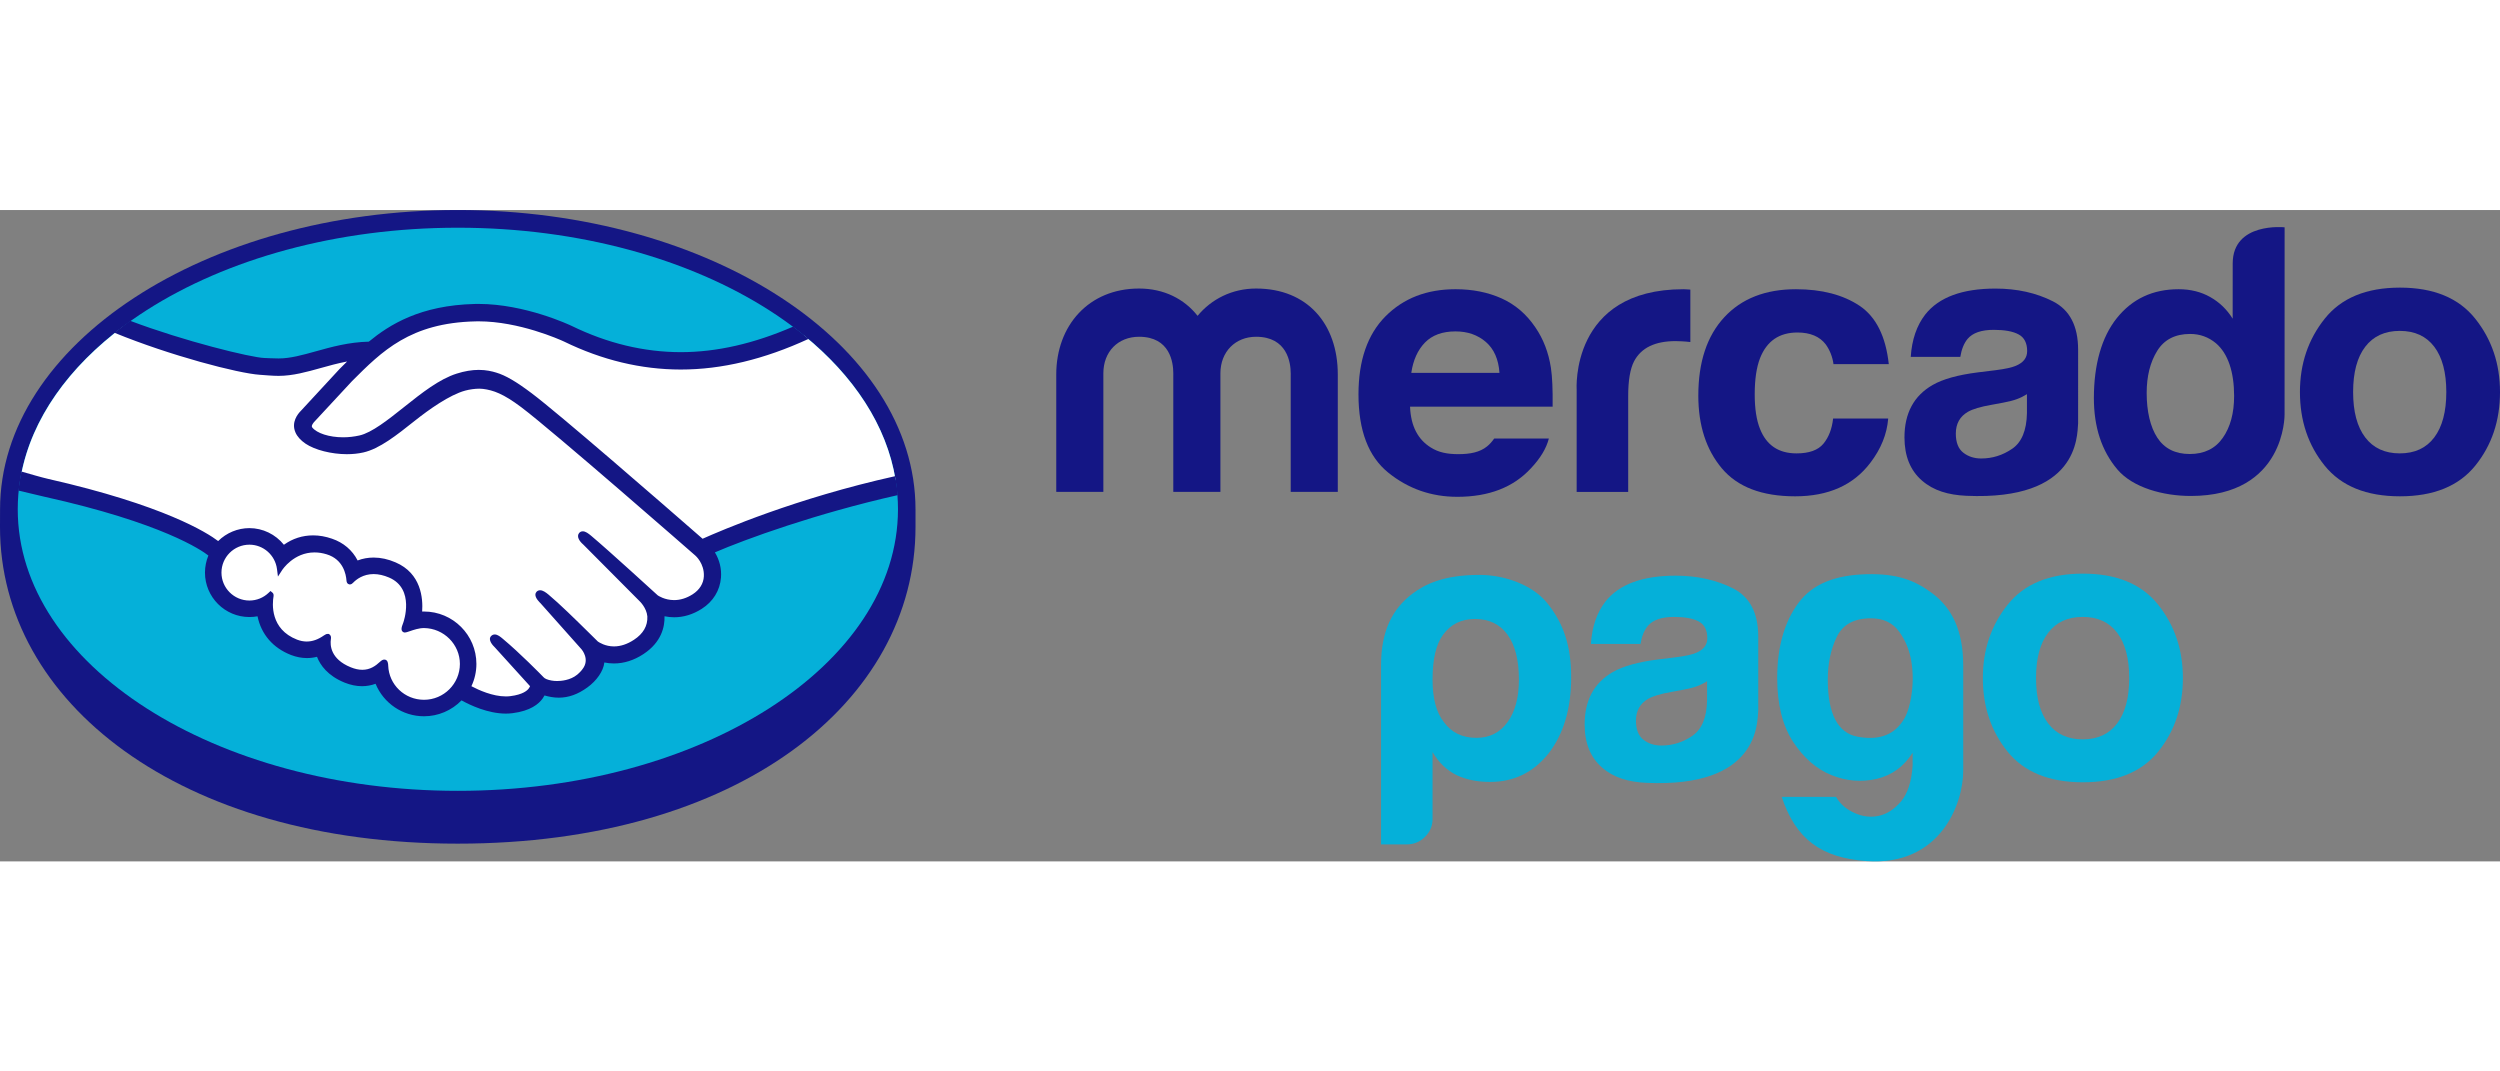 <?xml version="1.0" encoding="UTF-8" standalone="no"?>
<!-- Generator: Adobe Illustrator 16.0.3, SVG Export Plug-In . SVG Version: 6.00 Build 0)  -->

<svg
   xmlns:dc="http://purl.org/dc/elements/1.1/"
   xmlns:cc="http://creativecommons.org/ns#"
   xmlns:rdf="http://www.w3.org/1999/02/22-rdf-syntax-ns#"
   xmlns:svg="http://www.w3.org/2000/svg"
   xmlns="http://www.w3.org/2000/svg"
   xmlns:sodipodi="http://sodipodi.sourceforge.net/DTD/sodipodi-0.dtd"
   xmlns:inkscape="http://www.inkscape.org/namespaces/inkscape"
   version="1.1"
   id="Capa_1"
   x="0px"
   y="0px"
   width="350px"
   height="150px"
   viewBox="0 0 800.469 208.556"
   enable-background="new 0 0 800.469 208.556"
   xml:space="preserve"
   inkscape:version="0.48.4 r9939"
   sodipodi:docname="MercadoPago_(Horizontal).svg"><rect x="0" y="0" width="800.469" height="208.556" fill="#808080" stroke="none"/><sodipodi:namedview
   pagecolor="#ffffff"
   bordercolor="#666666"
   borderopacity="1"
   objecttolerance="10"
   gridtolerance="10"
   guidetolerance="10"
   inkscape:pageopacity="0"
   inkscape:pageshadow="2"
   inkscape:window-width="1920"
   inkscape:window-height="1019"
   id="namedview63"
   showgrid="false"
   inkscape:zoom="0.54468068"
   inkscape:cx="400.2345"
   inkscape:cy="104.278"
   inkscape:window-x="-9"
   inkscape:window-y="-9"
   inkscape:window-maximized="1"
   inkscape:current-layer="Capa_1" /><defs
   id="defs65" />
<g
   id="g3">
	<g
   id="g5">
		<path
   fill="#141685"
   d="M293.134,95.862C293.134,43.051,227.517,0,146.572,0C65.632,0,0.017,43.051,0.017,95.862    c0,1.363-0.017,5.134-0.017,5.612C0,157.5,57.352,202.876,146.554,202.876c89.755,0,146.58-45.364,146.58-101.392    C293.134,99.525,293.134,98.4,293.134,95.862z"
   id="path7" />
		<path
   fill="#05b0d9"
   d="M287.521,95.814c0,49.788-63.091,90.15-140.923,90.15c-77.829,0-140.918-40.362-140.918-90.15    C5.681,46.021,68.77,5.66,146.599,5.66C224.431,5.66,287.521,46.021,287.521,95.814z"
   id="path9" />
		<g
   id="g11">
			<path
   fill="#ffffff"
   d="M99.808,67.372c-0.074,0.142-1.48,1.596-0.569,2.765c2.225,2.841,9.092,4.47,16.039,2.913     c4.136-0.93,9.437-5.146,14.573-9.22c5.564-4.423,11.086-8.85,16.637-10.611c5.876-1.87,9.641-1.068,12.129-0.315     c2.73,0.814,5.938,2.61,11.057,6.451c9.644,7.25,48.416,41.092,55.115,46.943c5.396-2.437,29.375-12.76,61.959-19.942     c-2.831-17.373-13.398-33.265-29.424-46.279c-22.336,9.381-49.634,14.276-76.326,1.239c-0.137-0.056-14.583-6.893-28.833-6.557     c-21.179,0.491-30.354,9.658-40.063,19.36L99.808,67.372z"
   id="path13" />
			<path
   fill="#ffffff"
   d="M223.214,109.979c-0.454-0.404-45.589-39.898-55.815-47.584c-5.917-4.437-9.208-5.569-12.664-6.01     c-1.8-0.233-4.284,0.101-6.022,0.577c-4.757,1.295-10.975,5.454-16.499,9.831c-5.717,4.554-11.108,8.843-16.109,9.962     c-6.391,1.433-14.195-0.258-17.756-2.666c-1.443-0.969-2.458-2.091-2.947-3.231c-1.315-3.049,1.112-5.488,1.51-5.896     l12.456-13.472c1.447-1.445,2.906-2.891,4.397-4.315c-4.019,0.524-7.734,1.55-11.351,2.557c-4.513,1.27-8.854,2.477-13.245,2.474     c-1.833,0-11.655-1.61-13.52-2.117C64.378,47.003,54.486,44,39.708,37.1C22.001,50.281,10.161,66.764,6.74,84.917     c2.544,0.673,6.643,1.893,8.365,2.274c40.071,8.909,52.552,18.088,54.815,20.003c2.452-2.728,5.985-4.454,9.934-4.454     c4.435,0.006,8.429,2.233,10.857,5.677c2.295-1.813,5.459-3.361,9.55-3.359c1.857,0,3.785,0.344,5.732,1.006     c4.522,1.551,6.854,4.561,8.064,7.285c1.518-0.685,3.381-1.19,5.577-1.184c2.157,0,4.402,0.492,6.664,1.47     c7.388,3.171,8.538,10.427,7.868,15.898c0.526-0.062,1.055-0.086,1.593-0.086c8.759,0.006,15.884,7.125,15.88,15.891     c0,2.711-0.693,5.261-1.899,7.5c2.384,1.34,8.46,4.371,13.793,3.694c4.262-0.535,5.88-1.993,6.46-2.813     c0.396-0.564,0.816-1.222,0.427-1.694l-11.307-12.56c0,0-1.862-1.761-1.248-2.439c0.64-0.697,1.788,0.303,2.602,0.984     c5.754,4.806,12.781,12.058,12.781,12.058c0.117,0.078,0.583,0.997,3.181,1.463c2.237,0.4,6.194,0.168,8.936-2.084     c0.693-0.569,1.384-1.278,1.961-2.01c-0.045,0.035-0.083,0.084-0.126,0.101c2.891-3.698-0.32-7.443-0.32-7.443l-13.2-14.823     c0,0-1.888-1.744-1.247-2.447c0.575-0.608,1.79,0.312,2.616,0.998c4.179,3.496,10.084,9.421,15.744,14.965     c1.105,0.809,6.081,3.887,12.666-0.441c3.996-2.62,4.8-5.841,4.687-8.271c-0.278-3.216-2.788-5.507-2.788-5.507l-18.032-18.128     c0,0-1.903-1.627-1.231-2.449c0.551-0.693,1.788,0.305,2.598,0.983c5.747,4.806,21.294,19.062,21.294,19.062     c0.221,0.157,5.594,3.981,12.233-0.246c2.373-1.517,3.891-3.806,4.02-6.461C226.469,112.717,223.214,109.979,223.214,109.979z"
   id="path15" />
			<path
   fill="#ffffff"
   d="M135.758,132.96c-2.796-0.033-5.854,1.627-6.253,1.386c-0.22-0.146,0.171-1.27,0.433-1.917     c0.268-0.643,3.95-11.721-5.024-15.569c-6.868-2.952-11.066,0.369-12.509,1.868c-0.379,0.392-0.548,0.361-0.592-0.14     c-0.138-1.994-1.031-7.392-6.958-9.2c-8.472-2.593-13.919,3.32-15.301,5.454c-0.619-4.829-4.701-8.577-9.701-8.582     c-5.432-0.006-9.839,4.396-9.845,9.827c-0.001,5.431,4.402,9.835,9.833,9.835c2.641,0.006,5.035-1.049,6.8-2.744     c0.056,0.052,0.079,0.144,0.049,0.332c-0.412,2.431-1.175,11.27,8.081,14.868c3.711,1.441,6.868,0.369,9.485-1.466     c0.779-0.55,0.907-0.318,0.795,0.414c-0.334,2.272,0.089,7.14,6.911,9.908c5.192,2.108,8.264-0.05,10.276-1.909     c0.876-0.801,1.115-0.671,1.161,0.564c0.248,6.577,5.711,11.799,12.346,11.806c6.837,0.007,12.377-5.521,12.38-12.354     C148.129,138.502,142.593,133.034,135.758,132.96z"
   id="path17" />
		</g>
		<path
   fill="#141685"
   d="M224.96,105.251c-13.903-12.134-46.036-40.069-54.739-46.601c-4.971-3.74-8.363-5.715-11.34-6.602    c-1.336-0.404-3.188-0.864-5.571-0.866c-2.212,0-4.59,0.4-7.072,1.189c-5.625,1.779-11.227,6.233-16.647,10.54l-0.278,0.221    c-5.05,4.012-10.266,8.165-14.214,9.047c-1.724,0.388-3.497,0.588-5.264,0.588c-4.423-0.006-8.396-1.283-9.884-3.181    c-0.246-0.313-0.089-0.823,0.486-1.555l0.077-0.097l12.23-13.182c9.58-9.579,18.628-18.625,39.457-19.103    c0.342-0.01,0.695-0.016,1.039-0.016c12.965,0.008,25.926,5.812,27.379,6.484c12.156,5.93,24.703,8.942,37.317,8.953    c13.146,0.004,26.708-3.25,40.968-9.816c-1.592-1.34-3.249-2.644-4.955-3.921c-12.527,5.431-24.463,8.175-35.979,8.171    c-11.761-0.01-23.513-2.835-34.921-8.402c-0.602-0.287-14.913-7.035-29.804-7.041c-0.39,0-0.786,0.006-1.175,0.012    c-17.495,0.411-27.35,6.622-33.977,12.066c-6.445,0.156-12.006,1.711-16.954,3.093c-4.415,1.227-8.227,2.291-11.946,2.288    c-1.532,0-4.289-0.14-4.536-0.148c-4.276-0.13-25.819-5.415-42.958-11.903c-1.75,1.239-3.433,2.518-5.072,3.82    c17.903,7.34,39.69,13.019,46.566,13.462c1.914,0.125,3.953,0.342,5.992,0.347c4.548,0,9.088-1.276,13.482-2.505    c2.594-0.729,5.458-1.521,8.47-2.099c-0.805,0.79-1.606,1.59-2.411,2.396L96.299,64.333c-0.977,0.987-3.101,3.622-1.701,6.868    c0.557,1.31,1.687,2.561,3.268,3.626c2.961,1.994,8.264,3.342,13.189,3.347c1.866,0.002,3.635-0.186,5.261-0.55    c5.208-1.169,10.672-5.522,16.462-10.124c4.612-3.665,11.165-8.317,16.181-9.685c1.402-0.381,3.124-0.618,4.507-0.618    c0.414,0.004,0.804,0.017,1.167,0.068c3.315,0.421,6.519,1.549,12.241,5.843c10.2,7.662,55.341,47.151,55.783,47.542    c0.031,0.024,2.909,2.507,2.709,6.634c-0.107,2.301-1.386,4.347-3.606,5.763c-1.926,1.223-3.916,1.845-5.926,1.845    c-3.017-0.006-5.095-1.418-5.229-1.516c-0.167-0.136-15.632-14.317-21.321-19.08c-0.907-0.751-1.788-1.427-2.678-1.427    c-0.477-0.004-0.897,0.2-1.182,0.557c-0.896,1.103,0.107,2.631,1.289,3.637l18.065,18.159c0.025,0.019,2.252,2.107,2.495,4.893    c0.143,3.01-1.297,5.528-4.289,7.488c-2.131,1.405-4.29,2.118-6.403,2.118c-2.773,0-4.722-1.265-5.152-1.563l-2.592-2.555    c-4.736-4.66-9.627-9.478-13.206-12.465c-0.872-0.726-1.806-1.396-2.693-1.396c-0.439,0-0.835,0.163-1.138,0.482    c-0.408,0.454-0.693,1.27,0.324,2.623c0.42,0.557,0.913,1.016,0.913,1.016l13.183,14.808c0.109,0.132,2.717,3.231,0.297,6.318    l-0.466,0.591c-0.394,0.436-0.821,0.836-1.225,1.182c-2.249,1.846-5.253,2.043-6.443,2.043c-0.635,0-1.249-0.055-1.782-0.152    c-1.301-0.233-2.175-0.596-2.597-1.095l-0.159-0.167c-0.722-0.744-7.367-7.528-12.866-12.117    c-0.724-0.608-1.626-1.374-2.563-1.374c-0.462,0-0.872,0.182-1.19,0.532c-1.088,1.192,0.544,2.973,1.237,3.626l11.245,12.399    c-0.012,0.11-0.154,0.365-0.426,0.758c-0.402,0.557-1.767,1.922-5.846,2.433c-0.488,0.065-0.994,0.09-1.493,0.09    c-4.206,0-8.692-2.04-11.004-3.267c1.052-2.224,1.598-4.671,1.598-7.126c0.004-9.256-7.511-16.784-16.765-16.79    c-0.198,0-0.408,0.006-0.606,0.013c0.303-4.225-0.294-12.226-8.507-15.748c-2.363-1.022-4.721-1.544-7.012-1.544    c-1.793,0-3.517,0.307-5.14,0.93c-1.701-3.307-4.526-5.715-8.212-6.971c-2.035-0.705-4.062-1.062-6.021-1.062    c-3.416,0-6.564,1.006-9.373,3.004c-2.69-3.346-6.755-5.327-11.035-5.327c-3.744,0-7.346,1.499-10.016,4.142    c-3.499-2.672-17.383-11.493-54.541-19.93c-1.8-0.406-5.93-1.592-8.459-2.332c-0.419,2.013-0.74,4.045-0.951,6.097    c0,0,6.854,1.641,8.202,1.944c37.96,8.431,50.502,17.198,52.622,18.855c-0.717,1.724-1.09,3.585-1.095,5.459    c-0.004,7.842,6.374,14.229,14.222,14.235c0.879,0,1.751-0.076,2.608-0.235c1.182,5.771,4.958,10.146,10.73,12.392    c1.687,0.647,3.394,0.981,5.068,0.981c1.084,0.002,2.173-0.135,3.239-0.406c1.064,2.707,3.464,6.082,8.825,8.26    c1.881,0.757,3.761,1.152,5.587,1.152c1.493,0,2.953-0.262,4.345-0.773c2.569,6.258,8.684,10.404,15.5,10.404    c4.518,0.006,8.855-1.836,12.019-5.091c2.709,1.506,8.424,4.229,14.199,4.237c0.749,0,1.45-0.054,2.151-0.137    c5.736-0.726,8.405-2.969,9.632-4.713c0.221-0.304,0.421-0.626,0.59-0.963c1.354,0.39,2.843,0.707,4.549,0.712    c3.133,0,6.14-1.069,9.179-3.283c2.985-2.152,5.107-5.243,5.413-7.874c0.006-0.035,0.012-0.074,0.016-0.113    c1.006,0.209,2.039,0.315,3.07,0.315c3.225,0,6.398-1.006,9.429-2.992c5.848-3.834,6.864-8.84,6.767-12.119    c1.022,0.214,2.068,0.323,3.107,0.323c3.029,0,6-0.911,8.835-2.717c3.624-2.315,5.806-5.864,6.136-9.992    c0.227-2.807-0.468-5.637-1.949-8.07c9.798-4.22,32.189-12.389,58.556-18.331c-0.159-2.045-0.454-4.064-0.818-6.074    C254.729,92.295,230.923,102.598,224.96,105.251z M135.758,156.813c-6.195-0.005-11.233-4.82-11.459-10.956    c-0.017-0.525-0.07-1.924-1.254-1.924c-0.486,0-0.909,0.293-1.395,0.732c-1.361,1.262-3.097,2.546-5.631,2.546    c-1.148,0-2.396-0.268-3.711-0.806c-6.542-2.649-6.633-7.145-6.367-8.95c0.071-0.482,0.097-0.984-0.235-1.374l-0.402-0.36h-0.408    c-0.332,0-0.675,0.136-1.139,0.461c-1.893,1.33-3.707,1.975-5.552,1.975c-1.016,0-2.058-0.204-3.101-0.606    c-8.615-3.353-7.934-11.482-7.513-13.93c0.062-0.495-0.06-0.88-0.376-1.136l-0.608-0.501l-0.569,0.544    c-1.681,1.619-3.874,2.505-6.184,2.505c-4.934-0.006-8.948-4.014-8.944-8.949c0.004-4.936,4.022-8.942,8.957-8.936    c4.457,0,8.253,3.352,8.822,7.806l0.308,2.402l1.32-2.033c0.148-0.237,3.763-5.703,10.407-5.696c1.265,0,2.57,0.204,3.883,0.61    c5.299,1.617,6.196,6.42,6.334,8.42c0.095,1.167,0.924,1.223,1.087,1.223c0.457,0,0.793-0.291,1.032-0.54    c1-1.043,3.178-2.779,6.586-2.779c1.559,0.006,3.219,0.375,4.932,1.111c8.418,3.612,4.6,14.311,4.554,14.422    c-0.723,1.773-0.752,2.557-0.072,3.008l0.332,0.159h0.246c0.379,0,0.852-0.165,1.631-0.429c1.146-0.396,2.876-0.991,4.492-0.987    h0.004c6.338,0.068,11.492,5.227,11.49,11.493C147.249,151.669,142.092,156.813,135.758,156.813z"
   id="path19" />
	</g>
	<g
   id="g21">
		<path
   fill="#141685"
   d="M792.534,34.783c-5.289-6.629-13.319-9.941-24.097-9.941c-10.765,0-18.798,3.312-24.084,9.941    c-5.295,6.625-7.942,14.455-7.942,23.49c0,9.196,2.647,17.055,7.942,23.597c5.286,6.52,13.319,9.792,24.084,9.792    c10.777,0,18.808-3.271,24.097-9.792c5.295-6.542,7.936-14.401,7.936-23.597C800.469,49.238,797.829,41.408,792.534,34.783z     M779.426,72.805c-2.568,3.408-6.239,5.111-11.041,5.111c-4.789,0-8.48-1.703-11.068-5.111c-2.589-3.404-3.877-8.251-3.877-14.532    c0-6.272,1.288-11.106,3.877-14.495c2.588-3.387,6.279-5.083,11.068-5.083c4.802,0,8.473,1.695,11.041,5.083    c2.563,3.388,3.852,8.223,3.852,14.495C783.278,64.553,781.989,69.4,779.426,72.805z"
   id="path23" />
		<path
   fill="#141685"
   d="M657.335,29.24c-5.361-2.72-11.504-4.093-18.413-4.093c-10.62,0-18.118,2.773-22.479,8.304    c-2.744,3.544-4.285,8.06-4.645,13.559h15.87c0.391-2.427,1.17-4.349,2.341-5.77c1.637-1.921,4.418-2.882,8.353-2.882    c3.516,0,6.172,0.482,7.991,1.474c1.806,0.978,2.718,2.759,2.718,5.33c0,2.12-1.178,3.67-3.547,4.676    c-1.319,0.577-3.507,1.058-6.575,1.441l-5.624,0.693c-6.391,0.804-11.241,2.156-14.525,4.043    c-6.011,3.461-9.011,9.051-9.011,16.783c0,5.955,1.858,10.565,5.6,13.814c3.722,3.25,8.467,4.612,14.188,4.878    c35.887,1.602,35.479-18.911,35.81-23.177V44.702C665.385,37.131,662.699,31.973,657.335,29.24z M649.002,65.066    c-0.109,5.499-1.688,9.287-4.712,11.363c-3.026,2.079-6.334,3.12-9.919,3.12c-2.271,0-4.193-0.631-5.776-1.878    c-1.58-1.249-2.365-3.28-2.365-6.088c0-3.15,1.289-5.474,3.876-6.977c1.54-0.88,4.052-1.639,7.561-2.241l3.748-0.695    c1.863-0.355,3.332-0.732,4.404-1.138c1.084-0.394,2.132-0.916,3.184-1.577V65.066z"
   id="path25" />
		<path
   fill="#141685"
   d="M575.51,39.212c4.104,0,7.114,1.266,9.063,3.798c1.335,1.874,2.17,3.987,2.492,6.33h17.702    c-0.973-8.93-4.098-15.165-9.372-18.697c-5.292-3.516-12.071-5.289-20.36-5.289c-9.75,0-17.407,2.995-22.937,8.972    c-5.545,5.985-8.317,14.35-8.317,25.103c0,9.521,2.506,17.282,7.522,23.263c5.017,5.978,12.843,8.971,23.477,8.971    c10.646,0,18.684-3.585,24.099-10.756c3.397-4.444,5.3-9.161,5.7-14.148h-17.641c-0.359,3.297-1.388,5.985-3.097,8.056    c-1.701,2.062-4.569,3.103-8.627,3.103c-5.714,0-9.602-2.604-11.67-7.827c-1.13-2.786-1.703-6.474-1.703-11.063    c0-4.814,0.573-8.674,1.703-11.592C565.693,41.958,569.687,39.212,575.51,39.212z"
   id="path27" />
		<path
   fill="#141685"
   d="M539.036,25.354c-36.36,0-34.209,32.194-34.209,32.194V90.25h16.5V59.576    c0-5.025,0.637-8.746,1.893-11.167c2.267-4.288,6.687-6.441,13.287-6.441c0.496,0,1.15,0.027,1.956,0.064    c0.802,0.039,1.716,0.111,2.765,0.233V25.477c-0.731-0.049-1.207-0.07-1.411-0.09C539.603,25.368,539.343,25.354,539.036,25.354z"
   id="path29" />
		<path
   fill="#141685"
   d="M478.424,73.164c-0.692,0.987-1.437,1.834-2.26,2.494c-2.33,1.92-5.495,2.504-9.222,2.504    c-3.528,0-6.285-0.535-8.783-2.109c-4.118-2.53-6.434-6.812-6.681-13.099h45.654c0.064-5.41-0.111-9.554-0.549-12.438    c-0.758-4.91-2.426-9.237-4.989-12.961c-2.847-4.222-6.47-7.313-10.834-9.277c-4.369-1.948-9.278-2.927-14.731-2.927    c-9.194,0-16.657,2.896-22.416,8.685c-5.754,5.802-8.645,14.12-8.645,24.977c0,11.591,3.191,19.956,9.572,25.096    c6.374,5.14,13.742,7.715,22.078,7.715c10.103,0,17.967-3.047,23.579-9.146c3.029-3.208,4.926-6.383,5.726-9.513H478.424z     M456.244,42.44c2.323-2.384,5.581-3.579,9.785-3.579c3.87,0,7.106,1.122,9.726,3.379c2.604,2.249,4.063,5.556,4.358,9.898    h-28.232C452.471,48.059,453.932,44.83,456.244,42.44z"
   id="path31" />
		<g
   id="g33">
			<path
   fill="#141685"
   d="M428.344,90.244h-15.072V52.292c0-3.468-1.144-11.716-11.086-11.716c-6.628,0-11.425,4.781-11.425,11.716     v37.952h-15.085V52.292c0-3.468-1.029-11.716-10.965-11.716c-6.744,0-11.431,4.781-11.431,11.716v37.952h-15.08V52.652     c0-15.669,10.394-27.518,26.511-27.518c8,0,14.507,3.359,18.74,8.742c4.451-5.383,11.076-8.742,18.735-8.742     c16.454,0,26.159,11.368,26.159,27.518V90.244z"
   id="path35" />
		</g>
		<path
   fill="#141685"
   d="M731.503,5.534c0,0-16.62-1.775-16.62,11.576l-0.012,17.675c-1.84-2.952-4.233-5.264-7.186-6.926    c-2.944-1.667-6.317-2.505-10.124-2.505c-8.243,0-14.812,3.07-19.743,9.201c-4.933,6.138-7.386,14.98-7.386,25.674    c0,9.278,2.499,16.886,7.503,22.809c5.001,5.916,14.812,8.514,23.522,8.514c30.384,0,30.033-26.055,30.033-26.055L731.503,5.534z     M711.712,72.941c-2.407,3.453-5.948,5.177-10.577,5.177c-4.647,0-8.104-1.74-10.379-5.206c-2.278-3.474-3.417-8.529-3.417-14.315    c0-5.369,1.114-9.864,3.358-13.486c2.237-3.618,5.751-5.437,10.547-5.437c3.146,0,5.903,0.998,8.286,2.989    c3.87,3.299,5.806,9.217,5.806,16.878C715.336,65.023,714.126,69.489,711.712,72.941z"
   id="path37" />
	</g>
	<g
   id="g39">
		<g
   id="g41">
			<path
   fill="#05b0d9"
   d="M458.687,194.972c0,2.231-0.813,4.149-2.437,5.742c-1.61,1.598-3.552,2.396-5.818,2.396h-8.241v-57.337     c0-11.15,3.758-18.134,9.941-22.853c4.089-3.12,10.18-6.097,21.587-6.097c7.703,0,16.727,2.99,21.599,8.932     c5.469,6.682,7.749,14.127,7.749,23.854c0,10.059-2.425,18.175-7.272,24.414c-4.849,6.069-11.08,9.092-18.682,9.092     c-4.041,0-7.596-0.72-10.666-2.146c-3.247-1.6-5.82-4.069-7.761-7.424V194.972z M486.338,150.324     c0-6.222-1.211-11.003-3.646-14.36c-2.423-3.338-5.899-5.029-10.429-5.029c-4.361,0-7.759,1.69-10.196,5.029     c-2.256,3.035-3.381,7.834-3.381,14.36c0,6.083,1.206,10.61,3.637,13.646c2.418,3.356,5.901,5.028,10.428,5.028     c4.198,0,7.518-1.672,9.94-5.028C485.127,160.619,486.338,156.085,486.338,150.324"
   id="path43" />
			<path
   fill="#05b0d9"
   d="M612.397,177.827v-4.052c-2.855,4.472-6.716,7.244-11.557,8.369c-4.849,1.106-9.65,0.712-14.406-1.206     c-4.77-1.905-8.865-5.455-12.281-10.63c-3.408-5.198-5.114-12.013-5.114-20.464c0-9.873,2.264-17.893,6.784-24.029     c4.529-6.134,11.802-8.934,21.806-9.208c9.857-0.26,15.59,1.972,21.201,6.221c6.137,4.657,9.766,11.804,9.766,22.954v33.733     c0.024,10.733-7.46,30.627-30.967,28.939c-14.565-1.056-22.648-7.03-27.159-20.568h17.391c1.27,2.225,3.212,3.94,5.846,5.126     c2.605,1.212,5.242,1.521,7.845,0.962c2.618-0.557,5.003-2.117,7.162-4.657C610.844,186.765,612.074,182.935,612.397,177.827      M585.235,150.333c0,10.998,3.182,17.092,9.534,18.299c6.344,1.175,11.034-0.298,14.053-4.436     c1.432-1.742,2.457-4.502,3.095-8.241c0.631-3.743,0.68-7.453,0.121-11.117c-0.546-3.676-1.865-6.944-3.933-9.814     c-2.058-2.864-5.08-4.305-9.052-4.305c-5.402,0-9.045,2.002-10.954,5.971C586.179,140.684,585.235,145.226,585.235,150.333"
   id="path45" />
			<path
   fill="#05b0d9"
   d="M554.926,121.158c-5.368-2.713-11.509-4.088-18.412-4.088c-10.629,0-18.117,2.771-22.483,8.301     c-2.738,3.54-4.287,8.057-4.642,13.561h15.878c0.388-2.429,1.162-4.351,2.336-5.769c1.638-1.922,4.421-2.885,8.349-2.885     c3.522,0,6.177,0.485,7.989,1.473c1.806,0.981,2.72,2.758,2.72,5.336c0,2.115-1.18,3.672-3.546,4.674     c-1.315,0.575-3.504,1.056-6.573,1.441l-5.626,0.687c-6.387,0.809-11.242,2.163-14.521,4.045     c-6.017,3.46-9.014,9.052-9.014,16.779c0,5.956,1.857,10.567,5.6,13.813c3.722,3.248,8.463,4.617,14.187,4.881     c35.876,1.604,35.474-18.912,35.802-23.177v-23.612C562.969,129.044,560.292,123.896,554.926,121.158 M546.586,156.984     c-0.104,5.505-1.683,9.284-4.705,11.364c-3.023,2.074-6.33,3.113-9.918,3.113c-2.271,0-4.193-0.629-5.772-1.874     c-1.586-1.247-2.378-3.282-2.378-6.091c0-3.146,1.297-5.474,3.885-6.977c1.543-0.881,4.049-1.637,7.56-2.237l3.745-0.697     c1.872-0.354,3.341-0.728,4.398-1.136c1.09-0.394,2.138-0.918,3.186-1.579V156.984z"
   id="path47" />
			<path
   fill="#05b0d9"
   d="M691.009,126.36c-5.296-6.635-13.329-9.942-24.106-9.942c-10.754,0-18.788,3.307-24.079,9.942     c-5.295,6.623-7.94,14.449-7.94,23.49c0,9.193,2.646,17.05,7.94,23.591c5.291,6.516,13.325,9.787,24.079,9.787     c10.777,0,18.811-3.271,24.106-9.787c5.286-6.541,7.925-14.397,7.925-23.591C698.934,140.81,696.295,132.983,691.009,126.36      M677.894,164.371c-2.563,3.411-6.238,5.113-11.032,5.113s-8.488-1.702-11.067-5.113c-2.599-3.399-3.883-8.245-3.883-14.521     c0-6.274,1.284-11.109,3.883-14.493c2.579-3.394,6.273-5.081,11.067-5.081s8.47,1.687,11.032,5.081     c2.572,3.383,3.853,8.218,3.853,14.493C681.747,156.126,680.466,160.972,677.894,164.371"
   id="path49" />
		</g>
	</g>
</g>
<g
   id="g51">
</g>
<g
   id="g53">
</g>
<g
   id="g55">
</g>
<g
   id="g57">
</g>
<g
   id="g59">
</g>
<g
   id="g61">
</g>
</svg>